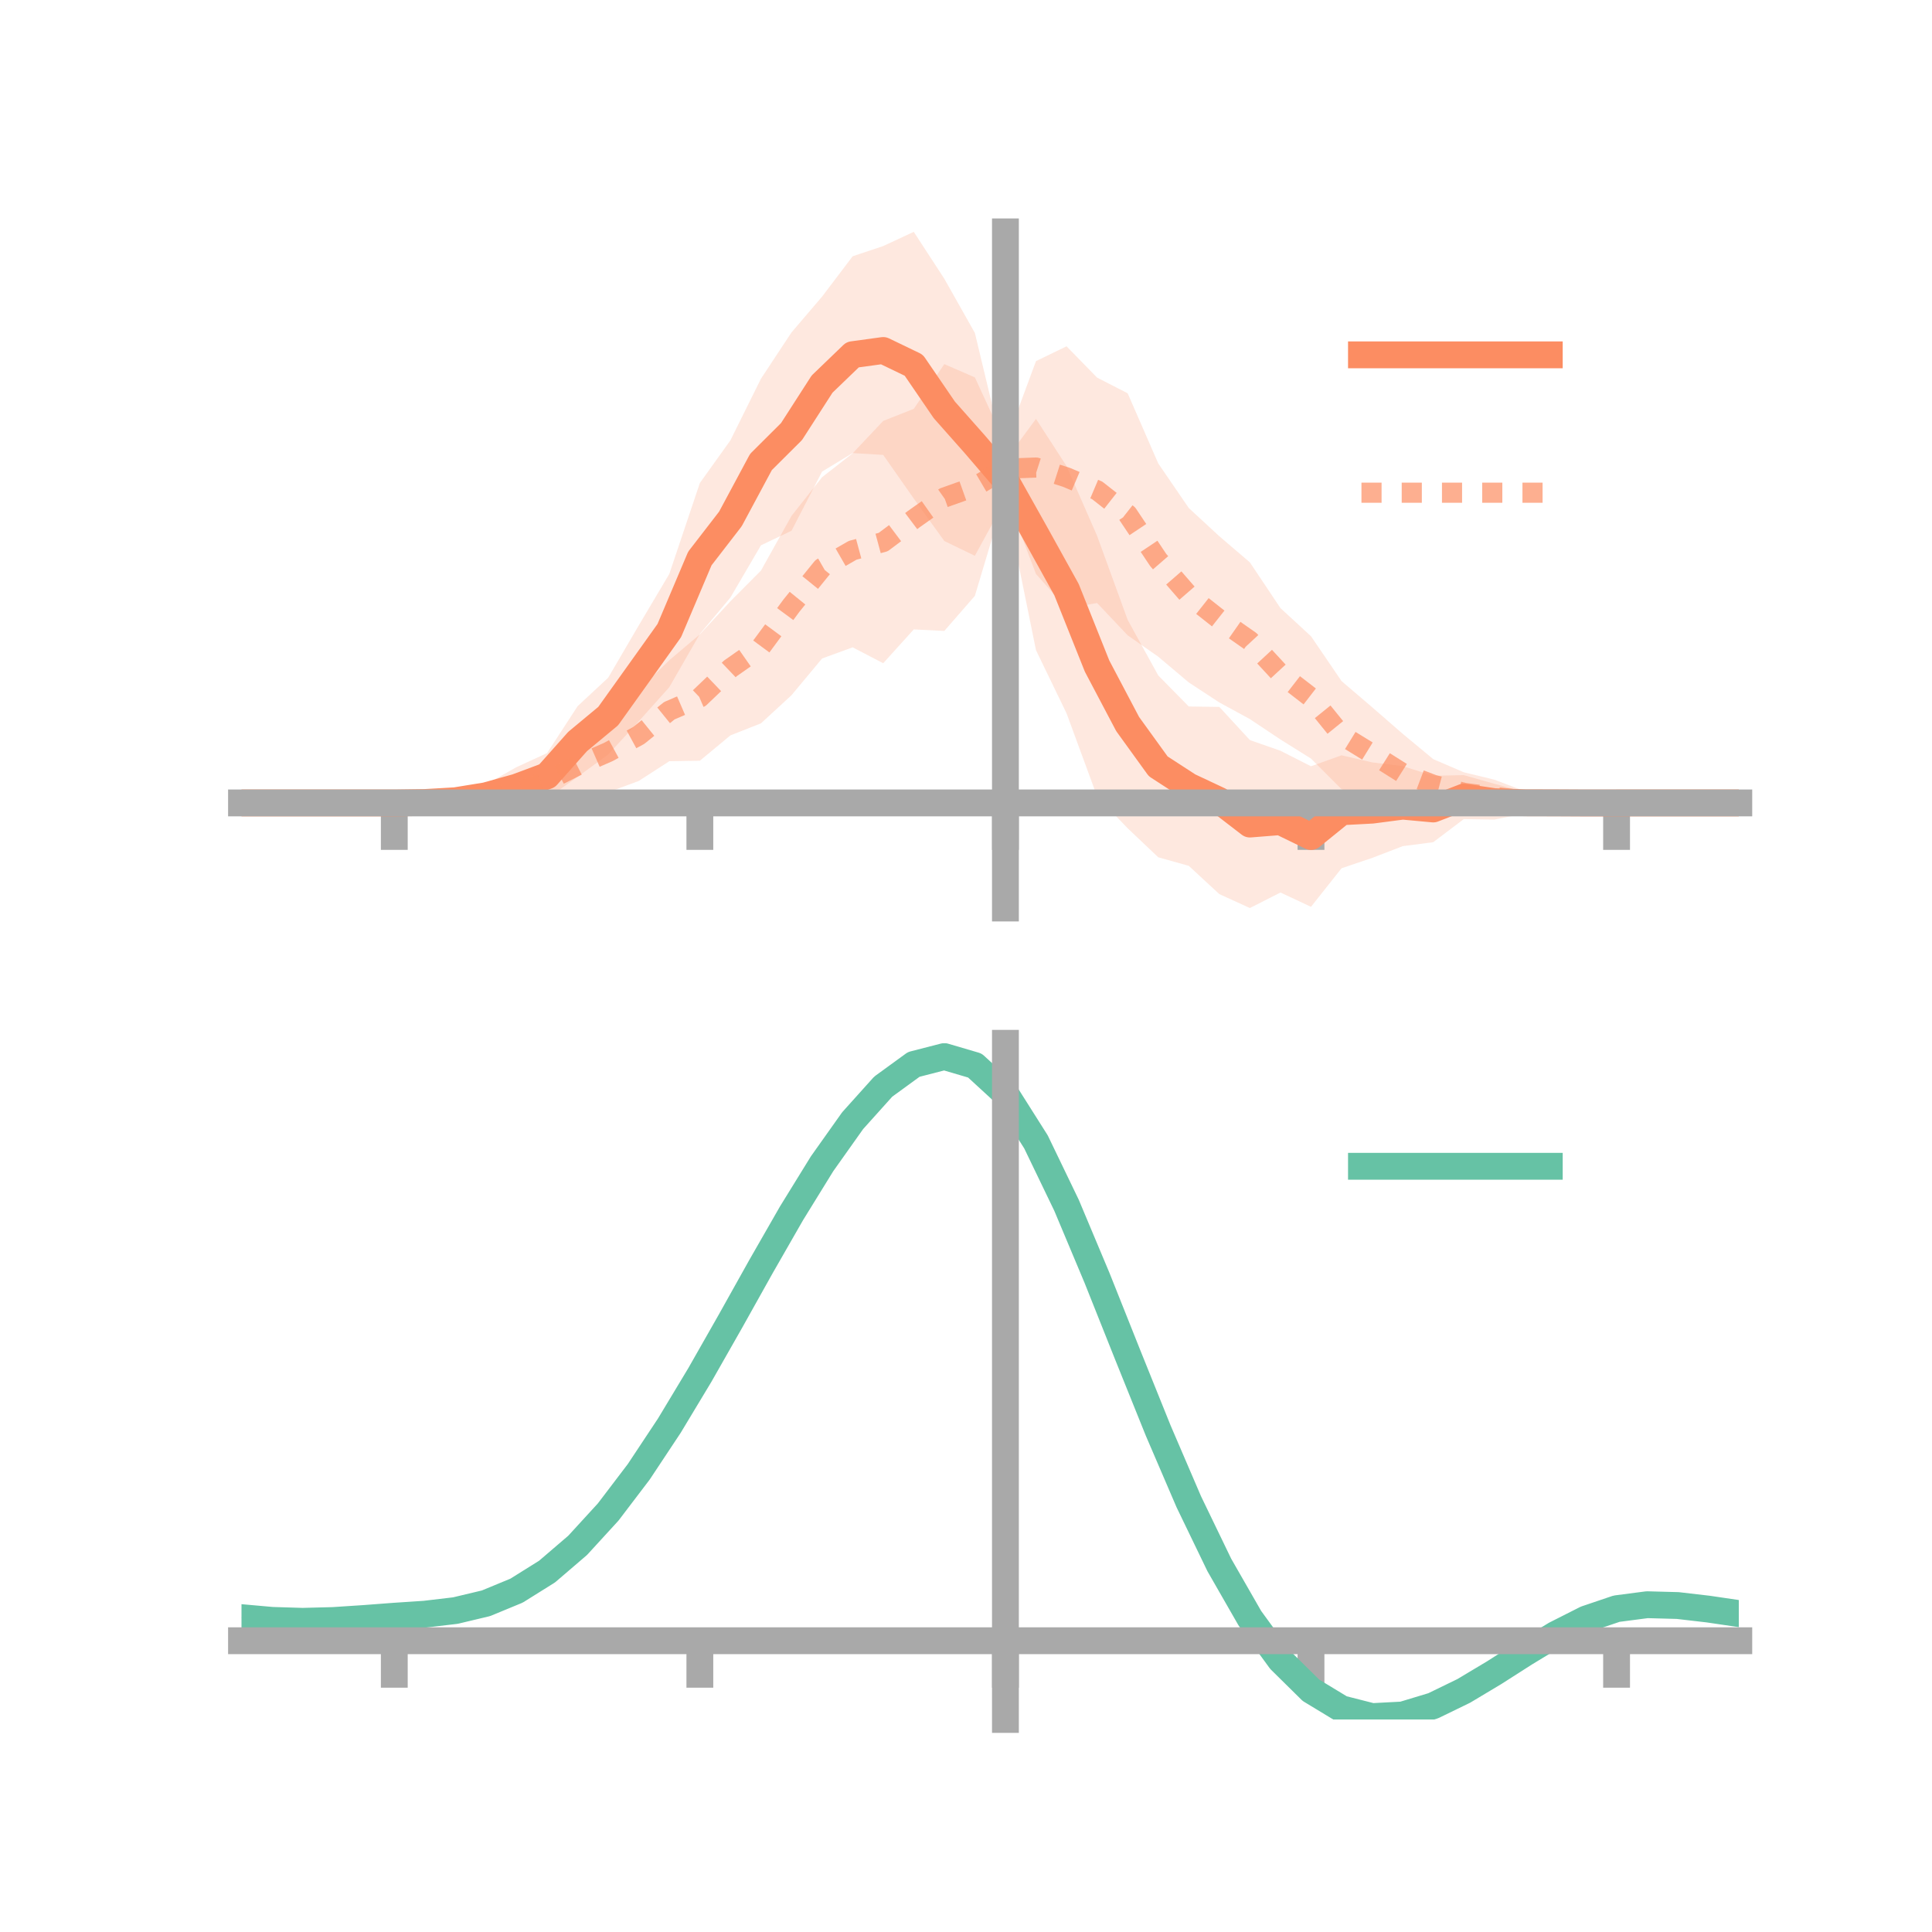 <?xml version="1.0" encoding="utf-8" standalone="no"?>
<!DOCTYPE svg PUBLIC "-//W3C//DTD SVG 1.1//EN"
  "http://www.w3.org/Graphics/SVG/1.1/DTD/svg11.dtd">
<!-- Created with matplotlib (https://matplotlib.org/) -->
<svg height="144pt" version="1.1" viewBox="0 0 144 144" width="144pt" xmlns="http://www.w3.org/2000/svg" xmlns:xlink="http://www.w3.org/1999/xlink">
 <defs>
  <style type="text/css">*{stroke-linecap:butt;stroke-linejoin:round;}</style>
 </defs>
 <g id="figure_1">
  <g id="patch_1">
   <path d="M 0 144 
L 144 144 
L 144 0 
L 0 0 
z
" style="fill:none;"/>
  </g>
  <g id="axes_1">
   <g id="patch_2">
    <path d="M 18 67.68 
L 129.6 67.68 
L 129.6 17.28 
L 18 17.28 
z
" style="fill:none;"/>
   </g>
   <g id="PolyCollection_1">
    <path clip-path="url(#pb6ae1c27cb)" d="M 18 59.846 
L 18 59.846 
L 20.278 59.846 
L 22.555 59.846 
L 24.833 59.846 
L 27.11 59.846 
L 29.388 59.845 
L 31.665 59.672 
L 33.943 59.223 
L 36.22 58.465 
L 38.498 57.177 
L 40.776 56.132 
L 43.053 52.632 
L 45.331 50.512 
L 47.608 46.617 
L 49.886 42.78 
L 52.163 36.001 
L 54.441 32.82 
L 56.718 28.226 
L 58.996 24.775 
L 61.273 22.108 
L 63.551 19.102 
L 65.829 18.339 
L 68.106 17.28 
L 70.384 20.776 
L 72.661 24.814 
L 74.939 34.308 
L 77.216 31.222 
L 79.494 34.738 
L 81.771 39.939 
L 84.049 46.2 
L 86.327 50.341 
L 88.604 52.657 
L 90.882 52.69 
L 93.159 55.16 
L 95.437 55.957 
L 97.714 57.113 
L 99.992 56.295 
L 102.269 56.823 
L 104.547 57.103 
L 106.824 57.821 
L 109.102 57.774 
L 111.38 58.418 
L 113.657 59.036 
L 115.935 59.396 
L 118.212 59.699 
L 120.49 59.846 
L 122.767 59.846 
L 125.045 59.846 
L 127.322 59.846 
L 129.6 59.846 
L 129.6 59.846 
L 129.6 59.846 
L 127.322 59.846 
L 125.045 59.846 
L 122.767 59.846 
L 120.49 59.846 
L 118.212 59.999 
L 115.935 60.277 
L 113.657 60.627 
L 111.38 61.087 
L 109.102 61.051 
L 106.824 62.773 
L 104.547 63.069 
L 102.269 63.946 
L 99.992 64.715 
L 97.714 67.588 
L 95.437 66.524 
L 93.159 67.68 
L 90.882 66.642 
L 88.604 64.535 
L 86.327 63.896 
L 84.049 61.734 
L 81.771 59.359 
L 79.494 53.166 
L 77.216 48.458 
L 74.939 37.25 
L 72.661 41.425 
L 70.384 40.325 
L 68.106 37.159 
L 65.829 33.907 
L 63.551 33.769 
L 61.273 35.149 
L 58.996 39.558 
L 56.718 40.643 
L 54.441 44.536 
L 52.163 47.254 
L 49.886 51.218 
L 47.608 53.764 
L 45.331 56.235 
L 43.053 57.901 
L 40.776 59.521 
L 38.498 60.171 
L 36.22 60.16 
L 33.943 60.14 
L 31.665 59.955 
L 29.388 59.846 
L 27.11 59.846 
L 24.833 59.846 
L 22.555 59.846 
L 20.278 59.846 
L 18 59.846 
z
" style="fill:#fc8d62;fill-opacity:0.2;"/>
   </g>
   <g id="PolyCollection_2">
    <path clip-path="url(#pb6ae1c27cb)" d="M 18 59.846 
L 18 59.846 
L 20.278 59.846 
L 22.555 59.846 
L 24.833 59.846 
L 27.11 59.846 
L 29.388 59.838 
L 31.665 59.713 
L 33.943 59.392 
L 36.22 58.733 
L 38.498 57.771 
L 40.776 56.677 
L 43.053 54.949 
L 45.331 53.058 
L 47.608 51.424 
L 49.886 49.211 
L 52.163 47.281 
L 54.441 44.816 
L 56.718 42.527 
L 58.996 38.449 
L 61.273 35.569 
L 63.551 33.788 
L 65.829 31.372 
L 68.106 30.473 
L 70.384 27.14 
L 72.661 28.129 
L 74.939 33.067 
L 77.216 26.916 
L 79.494 25.812 
L 81.771 28.145 
L 84.049 29.312 
L 86.327 34.537 
L 88.604 37.864 
L 90.882 39.969 
L 93.159 41.917 
L 95.437 45.324 
L 97.714 47.422 
L 99.992 50.764 
L 102.269 52.711 
L 104.547 54.691 
L 106.824 56.581 
L 109.102 57.561 
L 111.38 58.112 
L 113.657 58.975 
L 115.935 59.47 
L 118.212 59.743 
L 120.49 59.843 
L 122.767 59.846 
L 125.045 59.846 
L 127.322 59.846 
L 129.6 59.846 
L 129.6 59.846 
L 129.6 59.846 
L 127.322 59.846 
L 125.045 59.846 
L 122.767 59.846 
L 120.49 59.849 
L 118.212 59.952 
L 115.935 60.144 
L 113.657 60.392 
L 111.38 60.671 
L 109.102 60.624 
L 106.824 60.406 
L 104.547 60.567 
L 102.269 59.675 
L 99.992 58.822 
L 97.714 56.54 
L 95.437 55.117 
L 93.159 53.597 
L 90.882 52.358 
L 88.604 50.865 
L 86.327 48.944 
L 84.049 47.353 
L 81.771 44.944 
L 79.494 45.348 
L 77.216 42.78 
L 74.939 36.801 
L 72.661 44.413 
L 70.384 47.026 
L 68.106 46.914 
L 65.829 49.434 
L 63.551 48.247 
L 61.273 49.081 
L 58.996 51.815 
L 56.718 53.913 
L 54.441 54.811 
L 52.163 56.701 
L 49.886 56.737 
L 47.608 58.209 
L 45.331 59.049 
L 43.053 59.153 
L 40.776 59.733 
L 38.498 60.346 
L 36.22 60.189 
L 33.943 60.088 
L 31.665 59.926 
L 29.388 59.852 
L 27.11 59.846 
L 24.833 59.846 
L 22.555 59.846 
L 20.278 59.846 
L 18 59.846 
z
" style="fill:#fc8d62;fill-opacity:0.2;"/>
   </g>
   <g id="matplotlib.axis_1">
    <g id="xtick_1">
     <g id="line2d_1">
      <defs>
       <path d="M 0 0 
L 0 3.5 
" id="m9fec7a83cd" style="stroke:#a9a9a9;stroke-width:2;"/>
      </defs>
      <g>
       <use style="fill:#a9a9a9;stroke:#a9a9a9;stroke-width:2;" x="29.388" xlink:href="#m9fec7a83cd" y="59.846"/>
      </g>
     </g>
    </g>
    <g id="xtick_2">
     <g id="line2d_2">
      <g>
       <use style="fill:#a9a9a9;stroke:#a9a9a9;stroke-width:2;" x="52.163" xlink:href="#m9fec7a83cd" y="59.846"/>
      </g>
     </g>
    </g>
    <g id="xtick_3">
     <g id="line2d_3">
      <g>
       <use style="fill:#a9a9a9;stroke:#a9a9a9;stroke-width:2;" x="74.939" xlink:href="#m9fec7a83cd" y="59.846"/>
      </g>
     </g>
    </g>
    <g id="xtick_4">
     <g id="line2d_4">
      <g>
       <use style="fill:#a9a9a9;stroke:#a9a9a9;stroke-width:2;" x="97.714" xlink:href="#m9fec7a83cd" y="59.846"/>
      </g>
     </g>
    </g>
    <g id="xtick_5">
     <g id="line2d_5">
      <g>
       <use style="fill:#a9a9a9;stroke:#a9a9a9;stroke-width:2;" x="120.49" xlink:href="#m9fec7a83cd" y="59.846"/>
      </g>
     </g>
    </g>
   </g>
   <g id="matplotlib.axis_2"/>
   <g id="line2d_6">
    <path clip-path="url(#pb6ae1c27cb)" d="M 18 59.846 
L 20.278 59.846 
L 22.555 59.846 
L 24.833 59.846 
L 27.11 59.846 
L 29.388 59.846 
L 31.665 59.814 
L 33.943 59.682 
L 36.22 59.312 
L 38.498 58.674 
L 40.776 57.826 
L 43.053 55.266 
L 45.331 53.374 
L 47.608 50.191 
L 49.886 46.999 
L 52.163 41.627 
L 54.441 38.678 
L 56.718 34.434 
L 58.996 32.166 
L 61.273 28.628 
L 63.551 26.435 
L 65.829 26.123 
L 68.106 27.22 
L 70.384 30.55 
L 72.661 33.12 
L 74.939 35.779 
L 77.216 39.84 
L 79.494 43.952 
L 81.771 49.649 
L 84.049 53.967 
L 86.327 57.119 
L 88.604 58.596 
L 90.882 59.666 
L 93.159 61.42 
L 95.437 61.24 
L 97.714 62.35 
L 99.992 60.505 
L 102.269 60.384 
L 104.547 60.086 
L 106.824 60.297 
L 109.102 59.413 
L 111.38 59.752 
L 113.657 59.831 
L 115.935 59.837 
L 118.212 59.849 
L 120.49 59.846 
L 122.767 59.846 
L 125.045 59.846 
L 127.322 59.846 
L 129.6 59.846 
" style="fill:none;stroke:#fc8d62;stroke-linecap:square;stroke-width:2;"/>
   </g>
   <g id="line2d_7">
    <path clip-path="url(#pb6ae1c27cb)" d="M 18 59.846 
L 20.278 59.846 
L 22.555 59.846 
L 24.833 59.846 
L 27.11 59.846 
L 29.388 59.845 
L 31.665 59.82 
L 33.943 59.74 
L 36.22 59.461 
L 38.498 59.058 
L 40.776 58.205 
L 43.053 57.051 
L 45.331 56.054 
L 47.608 54.816 
L 49.886 52.974 
L 52.163 51.991 
L 54.441 49.814 
L 56.718 48.22 
L 58.996 45.132 
L 61.273 42.325 
L 63.551 41.017 
L 65.829 40.403 
L 68.106 38.694 
L 70.384 37.083 
L 72.661 36.271 
L 74.939 34.934 
L 77.216 34.848 
L 79.494 35.58 
L 81.771 36.545 
L 84.049 38.332 
L 86.327 41.741 
L 88.604 44.365 
L 90.882 46.164 
L 93.159 47.757 
L 95.437 50.221 
L 97.714 51.981 
L 99.992 54.793 
L 102.269 56.193 
L 104.547 57.629 
L 106.824 58.493 
L 109.102 59.092 
L 111.38 59.392 
L 113.657 59.683 
L 115.935 59.807 
L 118.212 59.848 
L 120.49 59.846 
L 122.767 59.846 
L 125.045 59.846 
L 127.322 59.846 
L 129.6 59.846 
" style="fill:none;stroke:#fc8d62;stroke-dasharray:1.5,1.5;stroke-dashoffset:0;stroke-opacity:0.7;stroke-width:1.5;"/>
   </g>
   <g id="patch_3">
    <path d="M 74.939 67.68 
L 74.939 17.28 
" style="fill:none;stroke:#a9a9a9;stroke-linecap:square;stroke-linejoin:miter;stroke-width:2;"/>
   </g>
   <g id="patch_4">
    <path d="M 129.6 67.68 
L 129.6 17.28 
" style="fill:none;"/>
   </g>
   <g id="patch_5">
    <path d="M 18 59.846 
L 129.6 59.846 
" style="fill:none;stroke:#a9a9a9;stroke-linecap:square;stroke-linejoin:miter;stroke-width:2;"/>
   </g>
   <g id="patch_6">
    <path d="M 18 17.28 
L 129.6 17.28 
" style="fill:none;"/>
   </g>
   <g id="legend_1">
    <g id="line2d_8">
     <path d="M 101.475 26.449 
L 115.475 26.449 
" style="fill:none;stroke:#fc8d62;stroke-linecap:square;stroke-width:2;"/>
    </g>
    <g id="line2d_9"/>
    <g id="text_1">
     <!--   -->
     <g transform="translate(121.075 28.899)scale(0.07 -0.07)">
      <defs>
       <path id="DejaVuSans-32"/>
      </defs>
      <use xlink:href="#DejaVuSans-32"/>
     </g>
    </g>
    <g id="line2d_10">
     <path d="M 101.475 36.724 
L 115.475 36.724 
" style="fill:none;stroke:#fc8d62;stroke-dasharray:1.5,1.5;stroke-dashoffset:0;stroke-opacity:0.7;stroke-width:1.5;"/>
    </g>
    <g id="line2d_11"/>
    <g id="text_2">
     <!--   -->
     <g transform="translate(121.075 39.174)scale(0.07 -0.07)">
      <use xlink:href="#DejaVuSans-32"/>
     </g>
    </g>
   </g>
  </g>
  <g id="axes_2">
   <g id="patch_7">
    <path d="M 18 128.16 
L 129.6 128.16 
L 129.6 77.76 
L 18 77.76 
z
" style="fill:none;"/>
   </g>
   <g id="PolyCollection_3">
    <path clip-path="url(#pe97baef42f)" d="M 18 120.609 
L 18 120.531 
L 20.278 120.743 
L 22.555 120.813 
L 24.833 120.747 
L 27.11 120.588 
L 29.388 120.408 
L 31.665 120.251 
L 33.943 119.978 
L 36.22 119.428 
L 38.498 118.475 
L 40.776 117.029 
L 43.053 115.038 
L 45.331 112.493 
L 47.608 109.426 
L 49.886 105.904 
L 52.163 102.028 
L 54.441 97.927 
L 56.718 93.756 
L 58.996 89.689 
L 61.273 85.916 
L 63.551 82.634 
L 65.829 80.048 
L 68.106 78.358 
L 70.384 77.76 
L 72.661 78.44 
L 74.939 80.567 
L 77.216 84.219 
L 79.494 89.017 
L 81.771 94.523 
L 84.049 100.329 
L 86.327 106.076 
L 88.604 111.466 
L 90.882 116.264 
L 93.159 120.301 
L 95.437 123.477 
L 97.714 125.751 
L 99.992 127.145 
L 102.269 127.731 
L 104.547 127.617 
L 106.824 126.941 
L 109.102 125.852 
L 111.38 124.512 
L 113.657 123.083 
L 115.935 121.723 
L 118.212 120.587 
L 120.49 119.822 
L 122.767 119.528 
L 125.045 119.595 
L 127.322 119.868 
L 129.6 120.216 
L 129.6 120.318 
L 129.6 120.318 
L 127.322 119.995 
L 125.045 119.74 
L 122.767 119.684 
L 120.49 119.984 
L 118.212 120.761 
L 115.935 121.929 
L 113.657 123.336 
L 111.38 124.819 
L 109.102 126.207 
L 106.824 127.333 
L 104.547 128.033 
L 102.269 128.16 
L 99.992 127.587 
L 97.714 126.221 
L 95.437 124.006 
L 93.159 120.929 
L 90.882 117.027 
L 88.604 112.394 
L 86.327 107.185 
L 84.049 101.624 
L 81.771 95.999 
L 79.494 90.658 
L 77.216 86 
L 74.939 82.455 
L 72.661 80.395 
L 70.384 79.737 
L 68.106 80.313 
L 65.829 81.939 
L 63.551 84.421 
L 61.273 87.564 
L 58.996 91.172 
L 56.718 95.055 
L 54.441 99.031 
L 52.163 102.936 
L 49.886 106.625 
L 47.608 109.976 
L 45.331 112.898 
L 43.053 115.329 
L 40.776 117.241 
L 38.498 118.642 
L 36.22 119.572 
L 33.943 120.109 
L 31.665 120.373 
L 29.388 120.518 
L 27.11 120.682 
L 24.833 120.822 
L 22.555 120.873 
L 20.278 120.803 
L 18 120.609 
z
" style="fill:#66c2a5;fill-opacity:0.2;"/>
   </g>
   <g id="matplotlib.axis_3">
    <g id="xtick_6">
     <g id="line2d_12">
      <g>
       <use style="fill:#a9a9a9;stroke:#a9a9a9;stroke-width:2;" x="29.388" xlink:href="#m9fec7a83cd" y="122.291"/>
      </g>
     </g>
    </g>
    <g id="xtick_7">
     <g id="line2d_13">
      <g>
       <use style="fill:#a9a9a9;stroke:#a9a9a9;stroke-width:2;" x="52.163" xlink:href="#m9fec7a83cd" y="122.291"/>
      </g>
     </g>
    </g>
    <g id="xtick_8">
     <g id="line2d_14">
      <g>
       <use style="fill:#a9a9a9;stroke:#a9a9a9;stroke-width:2;" x="74.939" xlink:href="#m9fec7a83cd" y="122.291"/>
      </g>
     </g>
    </g>
    <g id="xtick_9">
     <g id="line2d_15">
      <g>
       <use style="fill:#a9a9a9;stroke:#a9a9a9;stroke-width:2;" x="97.714" xlink:href="#m9fec7a83cd" y="122.291"/>
      </g>
     </g>
    </g>
    <g id="xtick_10">
     <g id="line2d_16">
      <g>
       <use style="fill:#a9a9a9;stroke:#a9a9a9;stroke-width:2;" x="120.49" xlink:href="#m9fec7a83cd" y="122.291"/>
      </g>
     </g>
    </g>
   </g>
   <g id="matplotlib.axis_4"/>
   <g id="line2d_17">
    <path clip-path="url(#pe97baef42f)" d="M 18 120.57 
L 20.278 120.773 
L 22.555 120.843 
L 24.833 120.784 
L 27.11 120.635 
L 29.388 120.463 
L 31.665 120.312 
L 33.943 120.043 
L 36.22 119.5 
L 38.498 118.559 
L 40.776 117.135 
L 43.053 115.183 
L 45.331 112.695 
L 47.608 109.701 
L 49.886 106.264 
L 52.163 102.482 
L 54.441 98.479 
L 56.718 94.405 
L 58.996 90.431 
L 61.273 86.74 
L 63.551 83.528 
L 65.829 80.993 
L 68.106 79.336 
L 70.384 78.749 
L 72.661 79.418 
L 74.939 81.511 
L 77.216 85.11 
L 79.494 89.837 
L 81.771 95.261 
L 84.049 100.976 
L 86.327 106.63 
L 88.604 111.93 
L 90.882 116.646 
L 93.159 120.615 
L 95.437 123.741 
L 97.714 125.986 
L 99.992 127.366 
L 102.269 127.945 
L 104.547 127.825 
L 106.824 127.137 
L 109.102 126.029 
L 111.38 124.665 
L 113.657 123.21 
L 115.935 121.826 
L 118.212 120.674 
L 120.49 119.903 
L 122.767 119.606 
L 125.045 119.667 
L 127.322 119.932 
L 129.6 120.267 
" style="fill:none;stroke:#66c2a5;stroke-linecap:square;stroke-width:2;"/>
   </g>
   <g id="patch_8">
    <path d="M 74.939 128.16 
L 74.939 77.76 
" style="fill:none;stroke:#a9a9a9;stroke-linecap:square;stroke-linejoin:miter;stroke-width:2;"/>
   </g>
   <g id="patch_9">
    <path d="M 129.6 128.16 
L 129.6 77.76 
" style="fill:none;"/>
   </g>
   <g id="patch_10">
    <path d="M 18 122.291 
L 129.6 122.291 
" style="fill:none;stroke:#a9a9a9;stroke-linecap:square;stroke-linejoin:miter;stroke-width:2;"/>
   </g>
   <g id="patch_11">
    <path d="M 18 77.76 
L 129.6 77.76 
" style="fill:none;"/>
   </g>
   <g id="legend_2">
    <g id="line2d_18">
     <path d="M 101.475 86.929 
L 115.475 86.929 
" style="fill:none;stroke:#66c2a5;stroke-linecap:square;stroke-width:2;"/>
    </g>
    <g id="line2d_19"/>
    <g id="text_3">
     <!--   -->
     <g transform="translate(121.075 89.379)scale(0.07 -0.07)">
      <use xlink:href="#DejaVuSans-32"/>
     </g>
    </g>
   </g>
  </g>
 </g>
 <defs>
  <clipPath id="pb6ae1c27cb">
   <rect height="50.4" width="111.6" x="18" y="17.28"/>
  </clipPath>
  <clipPath id="pe97baef42f">
   <rect height="50.4" width="111.6" x="18" y="77.76"/>
  </clipPath>
 </defs>
</svg>

